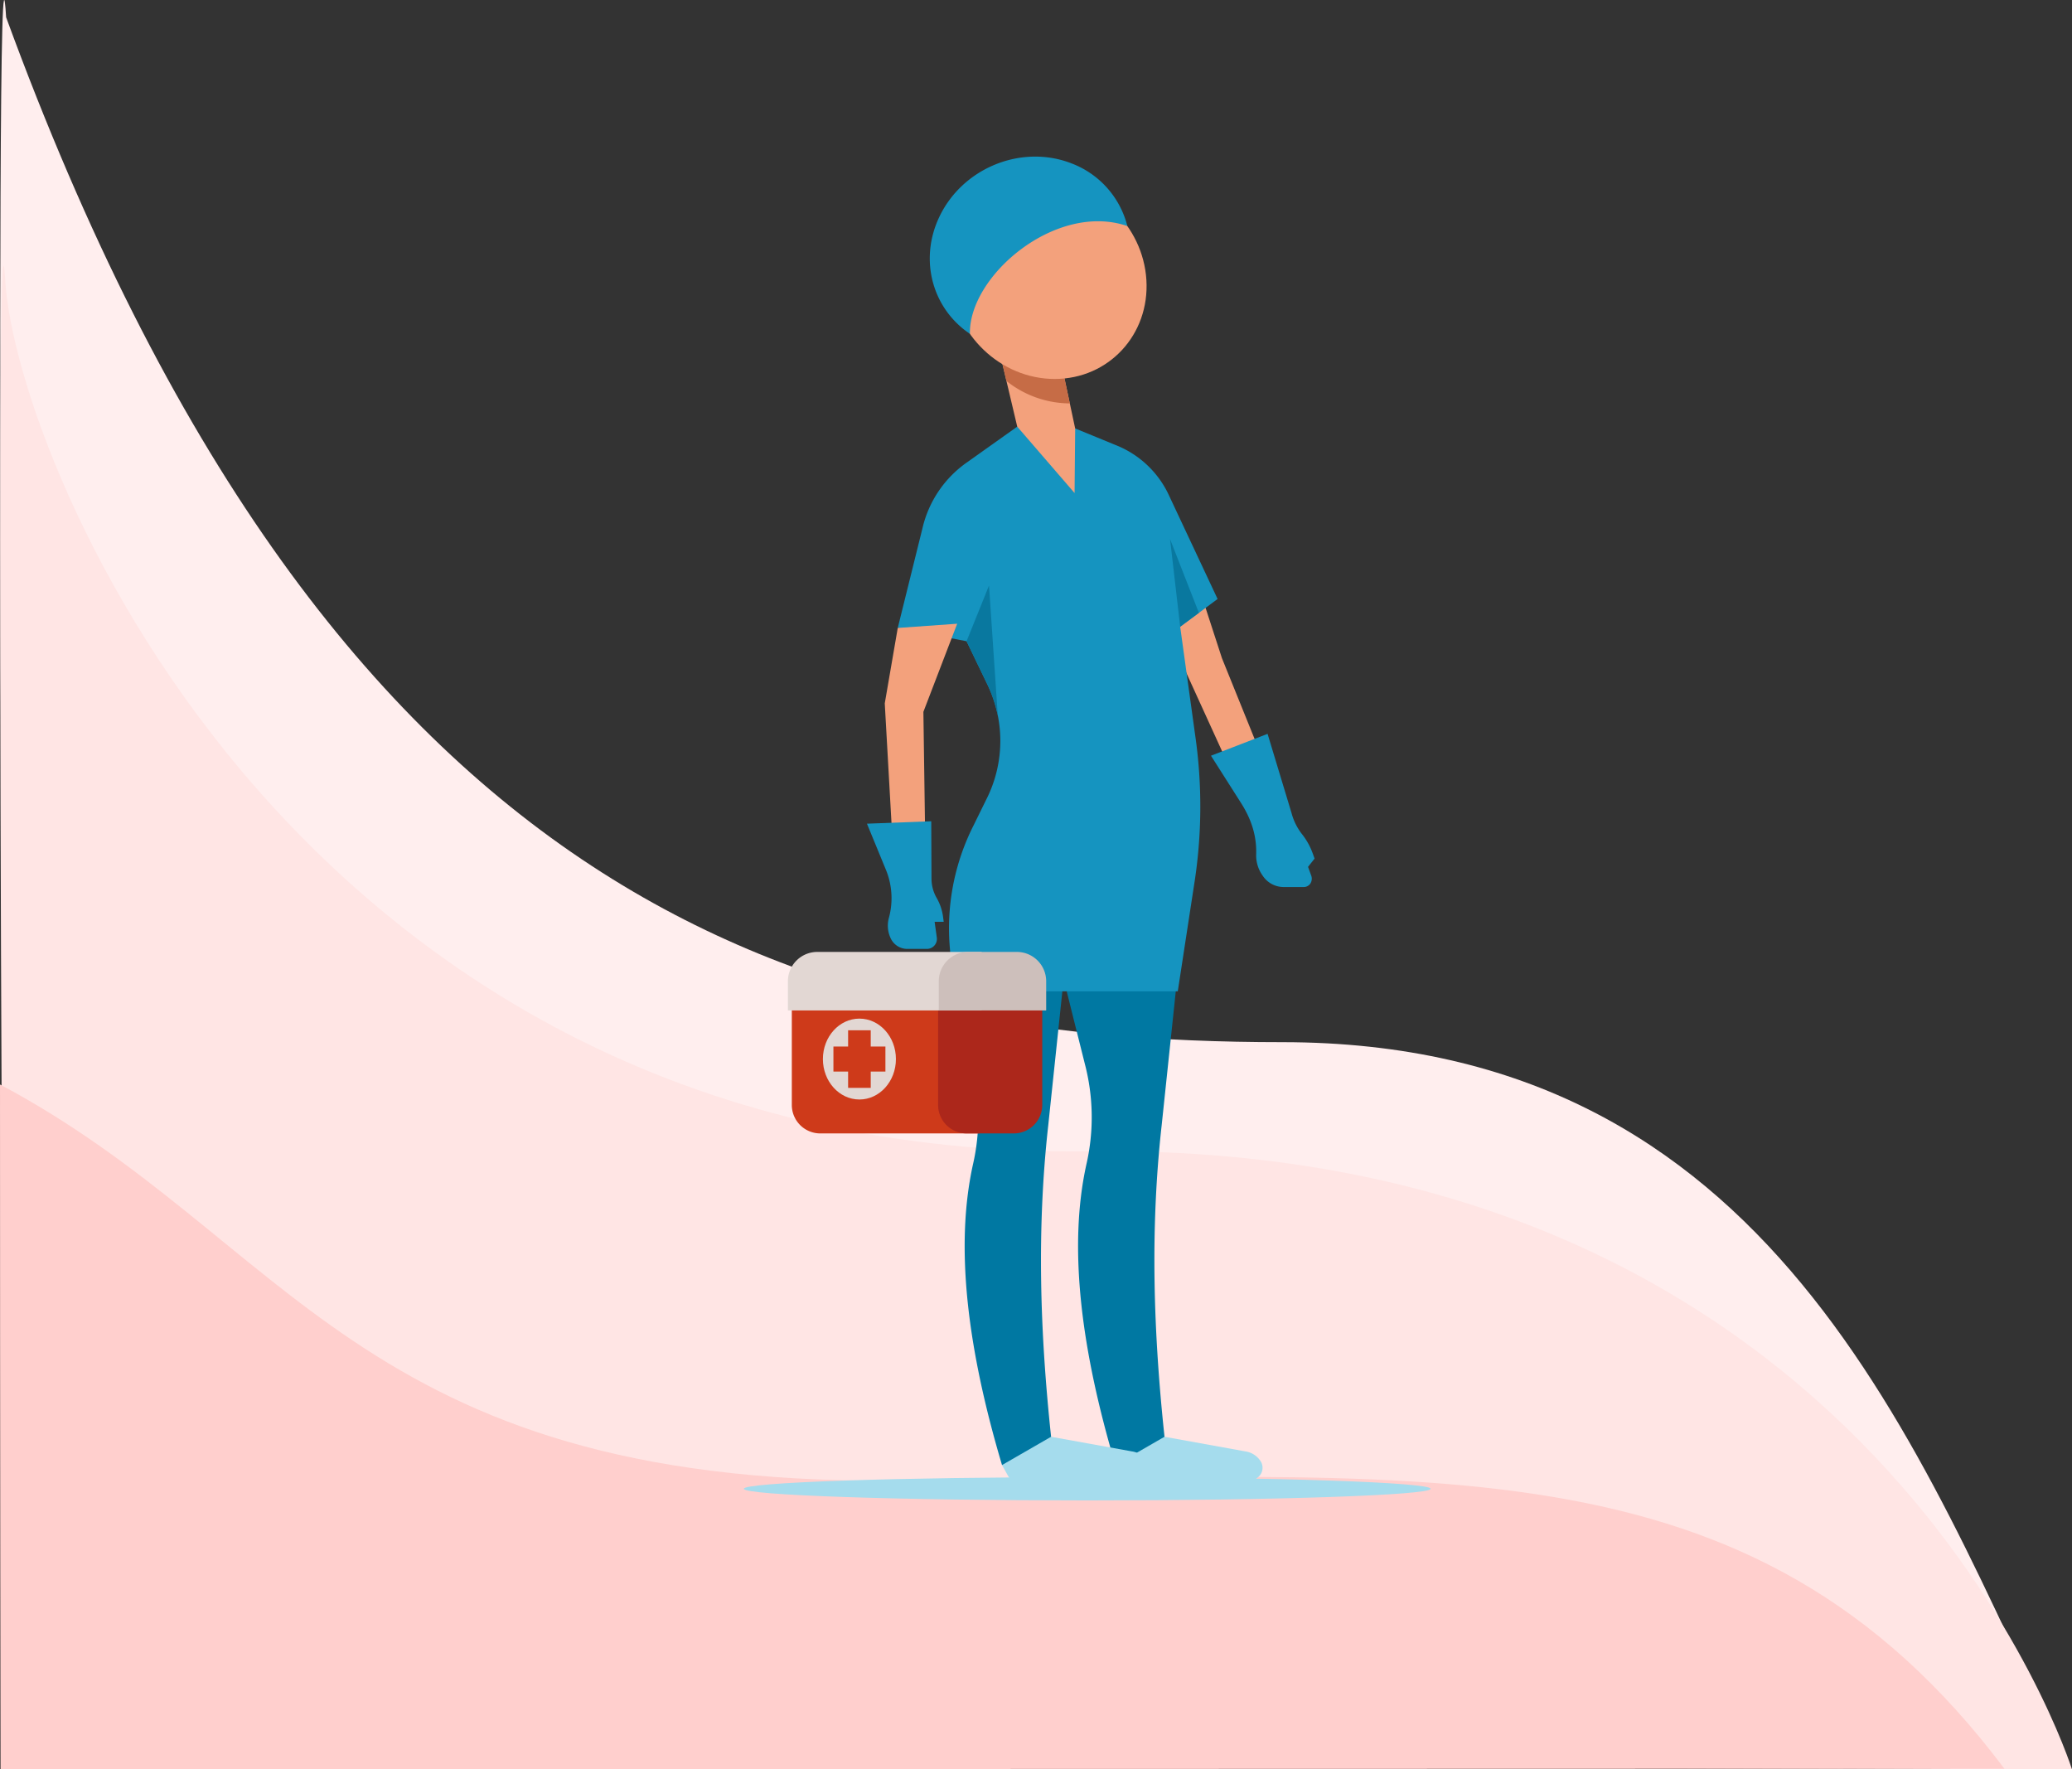 <svg id="Component_5_1" data-name="Component 5 – 1" xmlns="http://www.w3.org/2000/svg" width="848.245" height="724.205" viewBox="0 0 848.245 724.205">
  <rect x="0" y="0" width="848.245" height="724.205" fill="#333333" stroke="none"/>
  <path id="Path_37" data-name="Path 37" d="M521.813,1923.808c-200.275,0-390.83-60.2-522.392-419.489-5.429-90.342,0,714.206,0,714.206l446.587,1.273H843.467C781.54,2088.976,722.088,1923.808,521.813,1923.808Z" transform="translate(3.083 -1497.243)" fill="#fee"/>
  <path id="Path_36" data-name="Path 36" d="M443.058,1859.8c-321.12,3.843-439.384-279.753-444-356.538s0,607.028,0,607.028l846.1,2.484S764.178,1855.952,443.058,1859.8Z" transform="translate(3.083 -1388.565)" fill="#ffe5e4"/>
  <path id="Path_35" data-name="Path 35" d="M364.727,1896.125c-218.538,1.189-246.4-99.2-364.818-162.157,0,150.759.228,280.317.228,280.317s608.941-.263,820.336-.263C716.394,1875.7,583.264,1894.936,364.727,1896.125Z" transform="translate(0.092 -1290.08)" fill="#ffcfcd"/>
  <g id="Group_22" data-name="Group 22" transform="translate(123.576 58.214)">
    <path id="Path_15" data-name="Path 15" d="M321.522,577.363c77.425,0,140.573-2.141,140.573-4.764s-63.148-4.765-140.573-4.765-140.577,2.141-140.577,4.765S244.095,577.363,321.522,577.363Z" transform="translate(0 -21.443)" fill="#a5dced" fill-rule="evenodd"/>
    <path id="Path_16" data-name="Path 16" d="M348.64,189.651l17.506,29.117,28.822,63.182,13.589-1.019-25.489-63.036-11.714-36Z" transform="translate(-6.399 -6.716)" fill="#f3a17c" fill-rule="evenodd"/>
    <g id="Group_20" data-name="Group 20" transform="translate(313.11 330.736)">
      <path id="Path_17" data-name="Path 17" d="M359.19,550.465l33.158,6a8.874,8.874,0,0,1,5.732,3.37l.189.249a4.992,4.992,0,0,1-1.08,7.156l-4.654,3.645a18.12,18.12,0,0,1-13.566,3.633l-30.01-3.454a9.364,9.364,0,0,1-7.385-4.59l-2.474-4.433,3.546-16.273Z" transform="translate(-319.145 -351.338)" fill="#a5dced" fill-rule="evenodd"/>
      <path id="Path_18" data-name="Path 18" d="M318.353,360.424q3.705,14.807,7.408,29.615a86.293,86.293,0,0,1,.614,41.419c-7.478,34.131-2.017,75.973,11.932,122.873l20.092-11.58c-4.455-41.916-6-84.247-1.162-127.48l7.546-71.647Z" transform="translate(-318.353 -343.624)" fill="#0078a2" fill-rule="evenodd"/>
    </g>
    <g id="Group_21" data-name="Group 21" transform="translate(266.68 330.736)">
      <path id="Path_19" data-name="Path 19" d="M310.918,550.465l33.157,6a8.867,8.867,0,0,1,5.732,3.37l.191.249a4.993,4.993,0,0,1-1.081,7.156l-4.654,3.645a18.123,18.123,0,0,1-13.568,3.633l-30.009-3.454a9.36,9.36,0,0,1-7.385-4.59l-2.476-4.433,3.547-16.273Z" transform="translate(-270.873 -351.338)" fill="#a5dced" fill-rule="evenodd"/>
      <path id="Path_20" data-name="Path 20" d="M270.081,360.424q3.7,14.807,7.408,29.615a86.293,86.293,0,0,1,.615,41.419c-7.478,34.131-2.018,75.973,11.93,122.873l20.093-11.58c-4.454-41.916-5.994-84.247-1.162-127.48q3.773-35.824,7.546-71.647Q293.3,352.022,270.081,360.424Z" transform="translate(-270.081 -343.624)" fill="#0078a2" fill-rule="evenodd"/>
    </g>
    <path id="Path_21" data-name="Path 21" d="M295.367,120.8l-20.339,14.456a45.418,45.418,0,0,0-18.454,27.093l-10.123,40.845,28.164,5.434,8.222,17.06a53.023,53.023,0,0,1-.185,47.813L277.5,283.986a93.257,93.257,0,0,0-9.684,50.574l1.366,17.361h91.906l6.645-43.347a203.507,203.507,0,0,0,.459-61.607L362.072,202.7l15.318-11.364-19.766-42.1a40.3,40.3,0,0,0-21.97-20.9l-16.57-6.8Z" transform="translate(-2.5 -4.385)" fill="#1594c0" fill-rule="evenodd"/>
    <path id="Path_22" data-name="Path 22" d="M275.732,210.452l8.222,17.06A56.971,56.971,0,0,1,288.528,241h0l-3.6-53.337-9.193,22.792Zm87.457-5.929-4.148-35.887,11.808,30.206Z" transform="translate(-3.617 -6.21)" fill="#09789f" fill-rule="evenodd"/>
    <path id="Path_23" data-name="Path 23" d="M287.669,80.039l9.271,39.205,23.47,27.176.247-26.435-8.4-39.282Z" transform="translate(-4.072 -2.83)" fill="#f3a17c" fill-rule="evenodd"/>
    <path id="Path_24" data-name="Path 24" d="M287.669,80.039l4.851,20.51a41.841,41.841,0,0,0,25.935,9.183h.01L312.258,80.7Z" transform="translate(-4.072 -2.83)" fill="#c66c46" fill-rule="evenodd"/>
    <path id="Path_25" data-name="Path 25" d="M306.6,16.258c22.1,0,41.133,18.14,42.5,40.518s-15.439,40.517-37.543,40.517-41.133-18.139-42.5-40.517S284.5,16.258,306.6,16.258Z" transform="translate(-3.359 -0.396)" fill="#f3a17c" fill-rule="evenodd"/>
    <path id="Path_26" data-name="Path 26" d="M340.964,34.313A37.14,37.14,0,0,0,318.14,8.673C297.551.629,273.225,10.6,263.806,30.946c-8.179,17.664-2.427,37.338,12.708,47.481C276.009,54.581,311.821,24.313,340.964,34.313Z" transform="translate(-3.02 0)" fill="#1594c0" fill-rule="evenodd"/>
    <path id="Path_27" data-name="Path 27" d="M246.24,206.393l-5.319,30.882,3.953,70.164,12.847,2.47-.988-69.175,13.835-36.07Z" transform="translate(-2.289 -7.585)" fill="#f3a17c" fill-rule="evenodd"/>
    <path id="Path_28" data-name="Path 28" d="M233.342,289.718l26.321-.993.1,23.335a15.842,15.842,0,0,0,2.076,7.982,21.06,21.06,0,0,1,2.682,8l.242,1.843h-3.72l.893,6.433a4.083,4.083,0,0,1-4.043,4.653h-7.965A7.476,7.476,0,0,1,243,336.51a12.01,12.01,0,0,1-.676-8.243,30.573,30.573,0,0,0-1.379-20.062Z" transform="translate(-1.999 -10.793)" fill="#1594c0" fill-rule="evenodd"/>
    <path id="Path_29" data-name="Path 29" d="M379.768,260.477l23.169-8.947,9.8,32.377a24.092,24.092,0,0,0,4.059,8.37,28.208,28.208,0,0,1,4.693,8.384l.69,1.932-2.676,3.374,1.225,3.373a3.718,3.718,0,0,1-.241,3.406,3.247,3.247,0,0,1-2.9,1.474h-8.353a10.262,10.262,0,0,1-8.318-4.674,14.2,14.2,0,0,1-2.651-8.645c.256-7.259-1.747-14.076-6.172-21.039Z" transform="translate(-7.587 -9.373)" fill="#1594c0" fill-rule="evenodd"/>
    <path id="Path_30" data-name="Path 30" d="M212.98,419.5h65.279V367.52h-76.9v40.366A11.651,11.651,0,0,0,212.98,419.5Z" transform="translate(-0.779 -13.799)" fill="#ce3a1a" fill-rule="evenodd"/>
    <path id="Path_31" data-name="Path 31" d="M275.244,419.5h19.4a11.652,11.652,0,0,0,11.619-11.617V367.52h-42.64v40.366A11.652,11.652,0,0,0,275.244,419.5Z" transform="translate(-3.155 -13.799)" fill="#ac271b" fill-rule="evenodd"/>
    <path id="Path_32" data-name="Path 32" d="M211.676,344.328H279v23.963h-79.3V356.31A12.018,12.018,0,0,1,211.676,344.328Z" transform="translate(-0.715 -12.914)" fill="#e2d7d3" fill-rule="evenodd"/>
    <path id="Path_33" data-name="Path 33" d="M275.89,344.328H295.9a12.017,12.017,0,0,1,11.982,11.982v11.982H263.908V356.31A12.017,12.017,0,0,1,275.89,344.328Z" transform="translate(-3.166 -12.914)" fill="#cdbfbb" fill-rule="evenodd"/>
    <path id="Path_34" data-name="Path 34" d="M229.538,372.71c8.255,0,14.947,7.41,14.947,16.553s-6.693,16.551-14.947,16.551-14.947-7.41-14.947-16.551,6.693-16.553,14.947-16.553ZM218.9,394.389h6.012v6.659h9.261v-6.659h6.012V384.136h-6.012v-6.659h-9.261v6.659H218.9Z" transform="translate(-1.284 -13.998)" fill="#e2d7d3" fill-rule="evenodd"/>
  </g>
</svg>
